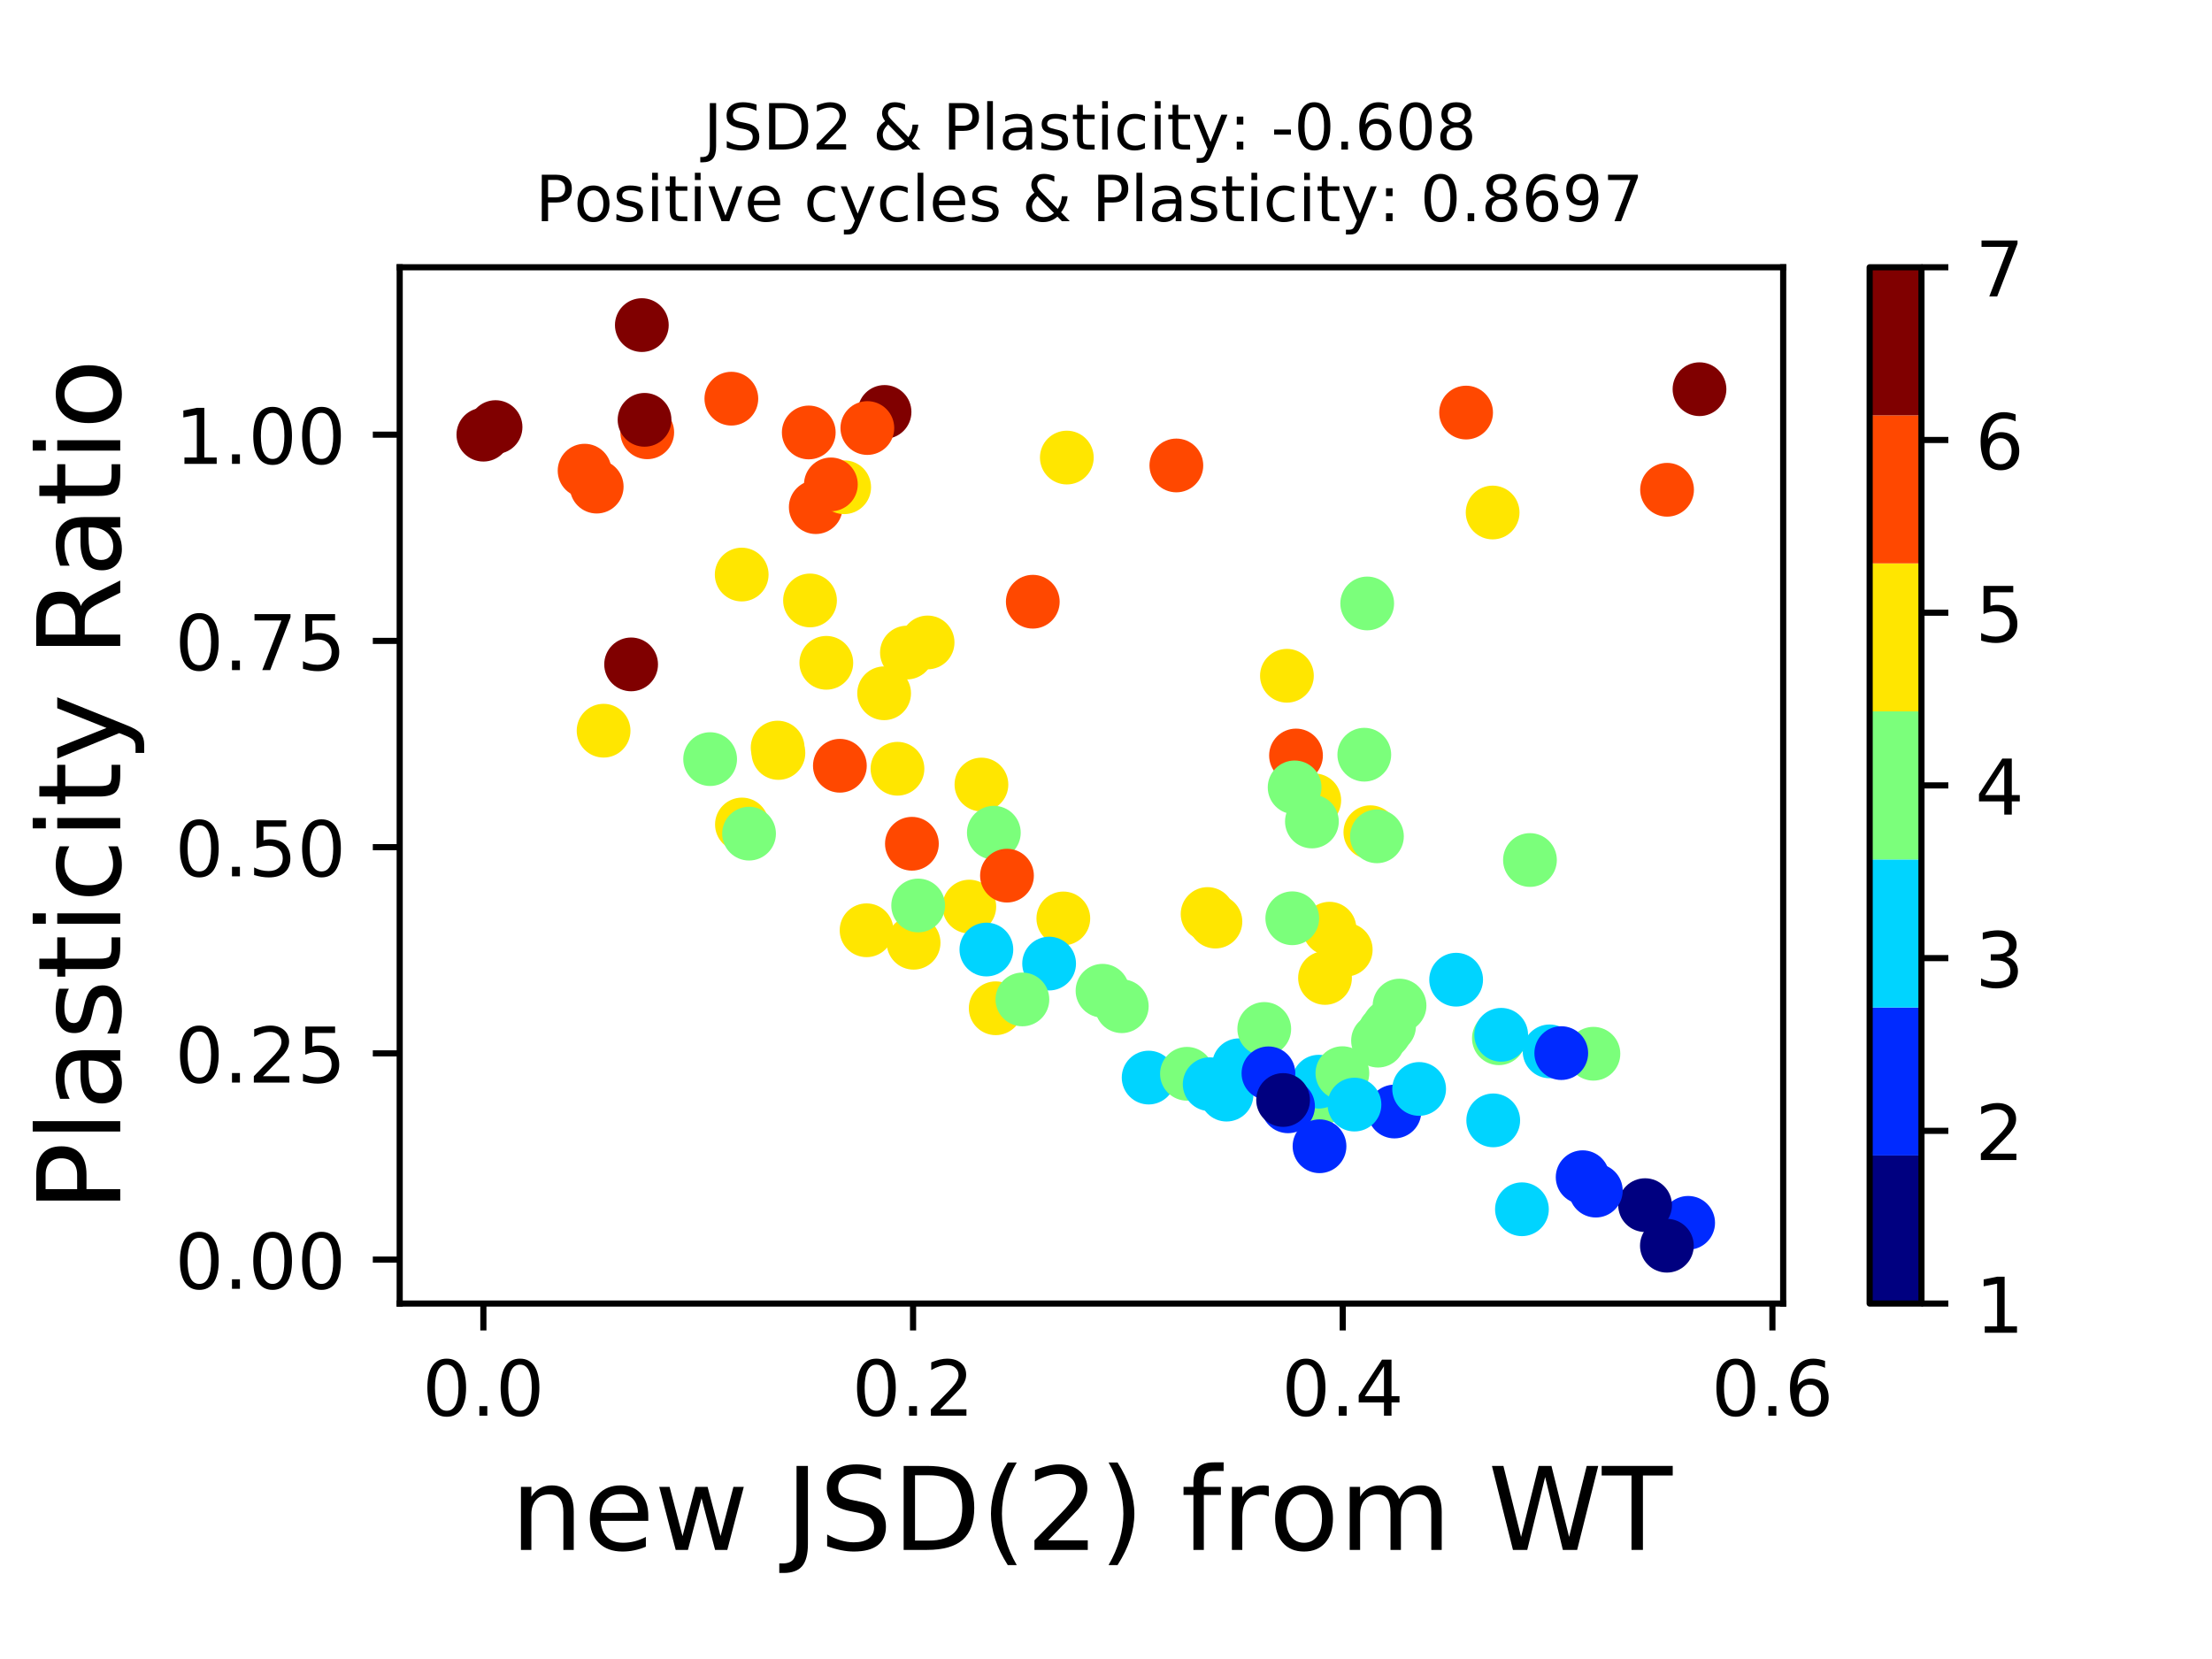 <?xml version="1.0" encoding="utf-8" standalone="no"?>
<!DOCTYPE svg PUBLIC "-//W3C//DTD SVG 1.1//EN"
  "http://www.w3.org/Graphics/SVG/1.1/DTD/svg11.dtd">
<!-- Created with matplotlib (https://matplotlib.org/) -->
<svg height="216pt" version="1.1" viewBox="0 0 288 216" width="288pt" xmlns="http://www.w3.org/2000/svg" xmlns:xlink="http://www.w3.org/1999/xlink">
 <defs>
  <style type="text/css">
*{stroke-linecap:butt;stroke-linejoin:round;}
  </style>
 </defs>
 <g id="figure_1">
  <g id="patch_1">
   <path d="M 0 216 
L 288 216 
L 288 0 
L 0 0 
z
" style="fill:#ffffff;"/>
  </g>
  <g id="axes_1">
   <g id="patch_2">
    <path d="M 52.04 169.72 
L 232.168 169.72 
L 232.168 34.8 
L 52.04 34.8 
z
" style="fill:#ffffff;"/>
   </g>
   <g id="PathCollection_1">
    <defs>
     <path d="M 0 3 
C 0.796 3 1.559 2.684 2.121 2.121 
C 2.684 1.559 3 0.796 3 0 
C 3 -0.796 2.684 -1.559 2.121 -2.121 
C 1.559 -2.684 0.796 -3 0 -3 
C -0.796 -3 -1.559 -2.684 -2.121 -2.121 
C -2.684 -1.559 -3 -0.796 -3 0 
C -3 0.796 -2.684 1.559 -2.121 2.121 
C -1.559 2.684 -0.796 3 0 3 
z
" id="C0_0_523453aba5"/>
    </defs>
    <g clip-path="url(#pa672d833bf)">
     <use style="fill:#ffe600;stroke:#ffe600;" x="157.227" xlink:href="#C0_0_523453aba5" y="119.003"/>
    </g>
    <g clip-path="url(#pa672d833bf)">
     <use style="fill:#002aff;stroke:#002aff;" x="219.795" xlink:href="#C0_0_523453aba5" y="159.212"/>
    </g>
    <g clip-path="url(#pa672d833bf)">
     <use style="fill:#7bff7b;stroke:#7bff7b;" x="172.192" xlink:href="#C0_0_523453aba5" y="142.91"/>
    </g>
    <g clip-path="url(#pa672d833bf)">
     <use style="fill:#7bff7b;stroke:#7bff7b;" x="180.273" xlink:href="#C0_0_523453aba5" y="134.379"/>
    </g>
    <g clip-path="url(#pa672d833bf)">
     <use style="fill:#00d4ff;stroke:#00d4ff;" x="194.417" xlink:href="#C0_0_523453aba5" y="145.871"/>
    </g>
    <g clip-path="url(#pa672d833bf)">
     <use style="fill:#ff4800;stroke:#ff4800;" x="134.469" xlink:href="#C0_0_523453aba5" y="78.343"/>
    </g>
    <g clip-path="url(#pa672d833bf)">
     <use style="fill:#ffe600;stroke:#ffe600;" x="101.349" xlink:href="#C0_0_523453aba5" y="98.036"/>
    </g>
    <g clip-path="url(#pa672d833bf)">
     <use style="fill:#ffe600;stroke:#ffe600;" x="101.247" xlink:href="#C0_0_523453aba5" y="97.337"/>
    </g>
    <g clip-path="url(#pa672d833bf)">
     <use style="fill:#7bff7b;stroke:#7bff7b;" x="143.547" xlink:href="#C0_0_523453aba5" y="128.994"/>
    </g>
    <g clip-path="url(#pa672d833bf)">
     <use style="fill:#ffe600;stroke:#ffe600;" x="171.117" xlink:href="#C0_0_523453aba5" y="104.203"/>
    </g>
    <g clip-path="url(#pa672d833bf)">
     <use style="fill:#ffe600;stroke:#ffe600;" x="112.827" xlink:href="#C0_0_523453aba5" y="121.121"/>
    </g>
    <g clip-path="url(#pa672d833bf)">
     <use style="fill:#00d4ff;stroke:#00d4ff;" x="149.552" xlink:href="#C0_0_523453aba5" y="140.3"/>
    </g>
    <g clip-path="url(#pa672d833bf)">
     <use style="fill:#ff4800;stroke:#ff4800;" x="109.351" xlink:href="#C0_0_523453aba5" y="99.701"/>
    </g>
    <g clip-path="url(#pa672d833bf)">
     <use style="fill:#00d4ff;stroke:#00d4ff;" x="201.753" xlink:href="#C0_0_523453aba5" y="136.887"/>
    </g>
    <g clip-path="url(#pa672d833bf)">
     <use style="fill:#7bff7b;stroke:#7bff7b;" x="182.219" xlink:href="#C0_0_523453aba5" y="130.926"/>
    </g>
    <g clip-path="url(#pa672d833bf)">
     <use style="fill:#ffe600;stroke:#ffe600;" x="127.781" xlink:href="#C0_0_523453aba5" y="102.147"/>
    </g>
    <g clip-path="url(#pa672d833bf)">
     <use style="fill:#00d4ff;stroke:#00d4ff;" x="171.697" xlink:href="#C0_0_523453aba5" y="140.834"/>
    </g>
    <g clip-path="url(#pa672d833bf)">
     <use style="fill:#ff4800;stroke:#ff4800;" x="118.729" xlink:href="#C0_0_523453aba5" y="109.856"/>
    </g>
    <g clip-path="url(#pa672d833bf)">
     <use style="fill:#002aff;stroke:#002aff;" x="181.553" xlink:href="#C0_0_523453aba5" y="144.719"/>
    </g>
    <g clip-path="url(#pa672d833bf)">
     <use style="fill:#ffe600;stroke:#ffe600;" x="126.201" xlink:href="#C0_0_523453aba5" y="118.037"/>
    </g>
    <g clip-path="url(#pa672d833bf)">
     <use style="fill:#ff4800;stroke:#ff4800;" x="106.212" xlink:href="#C0_0_523453aba5" y="66.029"/>
    </g>
    <g clip-path="url(#pa672d833bf)">
     <use style="fill:#ffe600;stroke:#ffe600;" x="167.556" xlink:href="#C0_0_523453aba5" y="87.984"/>
    </g>
    <g clip-path="url(#pa672d833bf)">
     <use style="fill:#ff4800;stroke:#ff4800;" x="95.222" xlink:href="#C0_0_523453aba5" y="51.907"/>
    </g>
    <g clip-path="url(#pa672d833bf)">
     <use style="fill:#ffe600;stroke:#ffe600;" x="172.516" xlink:href="#C0_0_523453aba5" y="127.329"/>
    </g>
    <g clip-path="url(#pa672d833bf)">
     <use style="fill:#ffe600;stroke:#ffe600;" x="78.587" xlink:href="#C0_0_523453aba5" y="95.137"/>
    </g>
    <g clip-path="url(#pa672d833bf)">
     <use style="fill:#7bff7b;stroke:#7bff7b;" x="129.397" xlink:href="#C0_0_523453aba5" y="108.417"/>
    </g>
    <g clip-path="url(#pa672d833bf)">
     <use style="fill:#7bff7b;stroke:#7bff7b;" x="207.461" xlink:href="#C0_0_523453aba5" y="137.196"/>
    </g>
    <g clip-path="url(#pa672d833bf)">
     <use style="fill:#800000;stroke:#800000;" x="82.171" xlink:href="#C0_0_523453aba5" y="86.503"/>
    </g>
    <g clip-path="url(#pa672d833bf)">
     <use style="fill:#00d4ff;stroke:#00d4ff;" x="189.588" xlink:href="#C0_0_523453aba5" y="127.555"/>
    </g>
    <g clip-path="url(#pa672d833bf)">
     <use style="fill:#ffe600;stroke:#ffe600;" x="109.911" xlink:href="#C0_0_523453aba5" y="63.439"/>
    </g>
    <g clip-path="url(#pa672d833bf)">
     <use style="fill:#ffe600;stroke:#ffe600;" x="120.772" xlink:href="#C0_0_523453aba5" y="83.646"/>
    </g>
    <g clip-path="url(#pa672d833bf)">
     <use style="fill:#ffe600;stroke:#ffe600;" x="173.1" xlink:href="#C0_0_523453aba5" y="120.915"/>
    </g>
    <g clip-path="url(#pa672d833bf)">
     <use style="fill:#7bff7b;stroke:#7bff7b;" x="177.63" xlink:href="#C0_0_523453aba5" y="98.262"/>
    </g>
    <g clip-path="url(#pa672d833bf)">
     <use style="fill:#7bff7b;stroke:#7bff7b;" x="178.008" xlink:href="#C0_0_523453aba5" y="78.569"/>
    </g>
    <g clip-path="url(#pa672d833bf)">
     <use style="fill:#800000;stroke:#800000;" x="62.935" xlink:href="#C0_0_523453aba5" y="56.594"/>
    </g>
    <g clip-path="url(#pa672d833bf)">
     <use style="fill:#00d4ff;stroke:#00d4ff;" x="161.309" xlink:href="#C0_0_523453aba5" y="138.696"/>
    </g>
    <g clip-path="url(#pa672d833bf)">
     <use style="fill:#800000;stroke:#800000;" x="221.273" xlink:href="#C0_0_523453aba5" y="50.674"/>
    </g>
    <g clip-path="url(#pa672d833bf)">
     <use style="fill:#ffe600;stroke:#ffe600;" x="138.444" xlink:href="#C0_0_523453aba5" y="119.579"/>
    </g>
    <g clip-path="url(#pa672d833bf)">
     <use style="fill:#7bff7b;stroke:#7bff7b;" x="170.809" xlink:href="#C0_0_523453aba5" y="106.957"/>
    </g>
    <g clip-path="url(#pa672d833bf)">
     <use style="fill:#000080;stroke:#000080;" x="214.189" xlink:href="#C0_0_523453aba5" y="156.909"/>
    </g>
    <g clip-path="url(#pa672d833bf)">
     <use style="fill:#ff4800;stroke:#ff4800;" x="76.113" xlink:href="#C0_0_523453aba5" y="61.281"/>
    </g>
    <g clip-path="url(#pa672d833bf)">
     <use style="fill:#ffe600;stroke:#ffe600;" x="175.214" xlink:href="#C0_0_523453aba5" y="123.649"/>
    </g>
    <g clip-path="url(#pa672d833bf)">
     <use style="fill:#7bff7b;stroke:#7bff7b;" x="174.777" xlink:href="#C0_0_523453aba5" y="139.724"/>
    </g>
    <g clip-path="url(#pa672d833bf)">
     <use style="fill:#ffe600;stroke:#ffe600;" x="158.246" xlink:href="#C0_0_523453aba5" y="119.99"/>
    </g>
    <g clip-path="url(#pa672d833bf)">
     <use style="fill:#ffe600;stroke:#ffe600;" x="118.081" xlink:href="#C0_0_523453aba5" y="84.962"/>
    </g>
    <g clip-path="url(#pa672d833bf)">
     <use style="fill:#00d4ff;stroke:#00d4ff;" x="128.426" xlink:href="#C0_0_523453aba5" y="123.628"/>
    </g>
    <g clip-path="url(#pa672d833bf)">
     <use style="fill:#ffe600;stroke:#ffe600;" x="178.419" xlink:href="#C0_0_523453aba5" y="108.355"/>
    </g>
    <g clip-path="url(#pa672d833bf)">
     <use style="fill:#ff4800;stroke:#ff4800;" x="108.18" xlink:href="#C0_0_523453aba5" y="63.069"/>
    </g>
    <g clip-path="url(#pa672d833bf)">
     <use style="fill:#ffe600;stroke:#ffe600;" x="129.641" xlink:href="#C0_0_523453aba5" y="131.275"/>
    </g>
    <g clip-path="url(#pa672d833bf)">
     <use style="fill:#00d4ff;stroke:#00d4ff;" x="184.77" xlink:href="#C0_0_523453aba5" y="141.78"/>
    </g>
    <g clip-path="url(#pa672d833bf)">
     <use style="fill:#7bff7b;stroke:#7bff7b;" x="164.605" xlink:href="#C0_0_523453aba5" y="133.968"/>
    </g>
    <g clip-path="url(#pa672d833bf)">
     <use style="fill:#00d4ff;stroke:#00d4ff;" x="159.694" xlink:href="#C0_0_523453aba5" y="142.52"/>
    </g>
    <g clip-path="url(#pa672d833bf)">
     <use style="fill:#000080;stroke:#000080;" x="217.027" xlink:href="#C0_0_523453aba5" y="162.192"/>
    </g>
    <g clip-path="url(#pa672d833bf)">
     <use style="fill:#ffe600;stroke:#ffe600;" x="115.113" xlink:href="#C0_0_523453aba5" y="90.265"/>
    </g>
    <g clip-path="url(#pa672d833bf)">
     <use style="fill:#7bff7b;stroke:#7bff7b;" x="154.541" xlink:href="#C0_0_523453aba5" y="139.806"/>
    </g>
    <g clip-path="url(#pa672d833bf)">
     <use style="fill:#7bff7b;stroke:#7bff7b;" x="168.254" xlink:href="#C0_0_523453aba5" y="119.558"/>
    </g>
    <g clip-path="url(#pa672d833bf)">
     <use style="fill:#7bff7b;stroke:#7bff7b;" x="180.856" xlink:href="#C0_0_523453aba5" y="133.598"/>
    </g>
    <g clip-path="url(#pa672d833bf)">
     <use style="fill:#7bff7b;stroke:#7bff7b;" x="179.276" xlink:href="#C0_0_523453aba5" y="108.889"/>
    </g>
    <g clip-path="url(#pa672d833bf)">
     <use style="fill:#ffe600;stroke:#ffe600;" x="96.598" xlink:href="#C0_0_523453aba5" y="107.348"/>
    </g>
    <g clip-path="url(#pa672d833bf)">
     <use style="fill:#800000;stroke:#800000;" x="115.166" xlink:href="#C0_0_523453aba5" y="53.634"/>
    </g>
    <g clip-path="url(#pa672d833bf)">
     <use style="fill:#002aff;stroke:#002aff;" x="171.799" xlink:href="#C0_0_523453aba5" y="149.242"/>
    </g>
    <g clip-path="url(#pa672d833bf)">
     <use style="fill:#002aff;stroke:#002aff;" x="167.701" xlink:href="#C0_0_523453aba5" y="144.041"/>
    </g>
    <g clip-path="url(#pa672d833bf)">
     <use style="fill:#002aff;stroke:#002aff;" x="206.059" xlink:href="#C0_0_523453aba5" y="153.271"/>
    </g>
    <g clip-path="url(#pa672d833bf)">
     <use style="fill:#ffe600;stroke:#ffe600;" x="116.849" xlink:href="#C0_0_523453aba5" y="100.091"/>
    </g>
    <g clip-path="url(#pa672d833bf)">
     <use style="fill:#ffe600;stroke:#ffe600;" x="118.949" xlink:href="#C0_0_523453aba5" y="122.745"/>
    </g>
    <g clip-path="url(#pa672d833bf)">
     <use style="fill:#ffe600;stroke:#ffe600;" x="107.586" xlink:href="#C0_0_523453aba5" y="86.298"/>
    </g>
    <g clip-path="url(#pa672d833bf)">
     <use style="fill:#00d4ff;stroke:#00d4ff;" x="198.154" xlink:href="#C0_0_523453aba5" y="157.444"/>
    </g>
    <g clip-path="url(#pa672d833bf)">
     <use style="fill:#002aff;stroke:#002aff;" x="165.151" xlink:href="#C0_0_523453aba5" y="139.745"/>
    </g>
    <g clip-path="url(#pa672d833bf)">
     <use style="fill:#7bff7b;stroke:#7bff7b;" x="119.545" xlink:href="#C0_0_523453aba5" y="117.893"/>
    </g>
    <g clip-path="url(#pa672d833bf)">
     <use style="fill:#ff4800;stroke:#ff4800;" x="84.27" xlink:href="#C0_0_523453aba5" y="56.285"/>
    </g>
    <g clip-path="url(#pa672d833bf)">
     <use style="fill:#7bff7b;stroke:#7bff7b;" x="179.418" xlink:href="#C0_0_523453aba5" y="135.49"/>
    </g>
    <g clip-path="url(#pa672d833bf)">
     <use style="fill:#ff4800;stroke:#ff4800;" x="112.928" xlink:href="#C0_0_523453aba5" y="55.73"/>
    </g>
    <g clip-path="url(#pa672d833bf)">
     <use style="fill:#ffe600;stroke:#ffe600;" x="138.9" xlink:href="#C0_0_523453aba5" y="59.575"/>
    </g>
    <g clip-path="url(#pa672d833bf)">
     <use style="fill:#ff4800;stroke:#ff4800;" x="190.884" xlink:href="#C0_0_523453aba5" y="53.716"/>
    </g>
    <g clip-path="url(#pa672d833bf)">
     <use style="fill:#800000;stroke:#800000;" x="83.92" xlink:href="#C0_0_523453aba5" y="54.662"/>
    </g>
    <g clip-path="url(#pa672d833bf)">
     <use style="fill:#00d4ff;stroke:#00d4ff;" x="157.498" xlink:href="#C0_0_523453aba5" y="141.163"/>
    </g>
    <g clip-path="url(#pa672d833bf)">
     <use style="fill:#002aff;stroke:#002aff;" x="203.275" xlink:href="#C0_0_523453aba5" y="137.113"/>
    </g>
    <g clip-path="url(#pa672d833bf)">
     <use style="fill:#800000;stroke:#800000;" x="64.52" xlink:href="#C0_0_523453aba5" y="55.607"/>
    </g>
    <g clip-path="url(#pa672d833bf)">
     <use style="fill:#00d4ff;stroke:#00d4ff;" x="136.594" xlink:href="#C0_0_523453aba5" y="125.458"/>
    </g>
    <g clip-path="url(#pa672d833bf)">
     <use style="fill:#ff4800;stroke:#ff4800;" x="131.108" xlink:href="#C0_0_523453aba5" y="114.008"/>
    </g>
    <g clip-path="url(#pa672d833bf)">
     <use style="fill:#002aff;stroke:#002aff;" x="207.774" xlink:href="#C0_0_523453aba5" y="155.018"/>
    </g>
    <g clip-path="url(#pa672d833bf)">
     <use style="fill:#ff4800;stroke:#ff4800;" x="168.739" xlink:href="#C0_0_523453aba5" y="98.365"/>
    </g>
    <g clip-path="url(#pa672d833bf)">
     <use style="fill:#7bff7b;stroke:#7bff7b;" x="133.116" xlink:href="#C0_0_523453aba5" y="130.124"/>
    </g>
    <g clip-path="url(#pa672d833bf)">
     <use style="fill:#ff4800;stroke:#ff4800;" x="105.3" xlink:href="#C0_0_523453aba5" y="56.306"/>
    </g>
    <g clip-path="url(#pa672d833bf)">
     <use style="fill:#ff4800;stroke:#ff4800;" x="153.161" xlink:href="#C0_0_523453aba5" y="60.602"/>
    </g>
    <g clip-path="url(#pa672d833bf)">
     <use style="fill:#00d4ff;stroke:#00d4ff;" x="176.35" xlink:href="#C0_0_523453aba5" y="143.815"/>
    </g>
    <g clip-path="url(#pa672d833bf)">
     <use style="fill:#800000;stroke:#800000;" x="83.566" xlink:href="#C0_0_523453aba5" y="42.328"/>
    </g>
    <g clip-path="url(#pa672d833bf)">
     <use style="fill:#7bff7b;stroke:#7bff7b;" x="195.154" xlink:href="#C0_0_523453aba5" y="135.181"/>
    </g>
    <g clip-path="url(#pa672d833bf)">
     <use style="fill:#ff4800;stroke:#ff4800;" x="77.69" xlink:href="#C0_0_523453aba5" y="63.357"/>
    </g>
    <g clip-path="url(#pa672d833bf)">
     <use style="fill:#7bff7b;stroke:#7bff7b;" x="97.526" xlink:href="#C0_0_523453aba5" y="108.54"/>
    </g>
    <g clip-path="url(#pa672d833bf)">
     <use style="fill:#7bff7b;stroke:#7bff7b;" x="146.055" xlink:href="#C0_0_523453aba5" y="131.008"/>
    </g>
    <g clip-path="url(#pa672d833bf)">
     <use style="fill:#00d4ff;stroke:#00d4ff;" x="195.452" xlink:href="#C0_0_523453aba5" y="134.729"/>
    </g>
    <g clip-path="url(#pa672d833bf)">
     <use style="fill:#7bff7b;stroke:#7bff7b;" x="92.459" xlink:href="#C0_0_523453aba5" y="98.837"/>
    </g>
    <g clip-path="url(#pa672d833bf)">
     <use style="fill:#ffe600;stroke:#ffe600;" x="105.463" xlink:href="#C0_0_523453aba5" y="78.178"/>
    </g>
    <g clip-path="url(#pa672d833bf)">
     <use style="fill:#ffe600;stroke:#ffe600;" x="194.34" xlink:href="#C0_0_523453aba5" y="66.728"/>
    </g>
    <g clip-path="url(#pa672d833bf)">
     <use style="fill:#7bff7b;stroke:#7bff7b;" x="168.559" xlink:href="#C0_0_523453aba5" y="102.517"/>
    </g>
    <g clip-path="url(#pa672d833bf)">
     <use style="fill:#7bff7b;stroke:#7bff7b;" x="199.2" xlink:href="#C0_0_523453aba5" y="111.973"/>
    </g>
    <g clip-path="url(#pa672d833bf)">
     <use style="fill:#ffe600;stroke:#ffe600;" x="96.568" xlink:href="#C0_0_523453aba5" y="74.807"/>
    </g>
    <g clip-path="url(#pa672d833bf)">
     <use style="fill:#ff4800;stroke:#ff4800;" x="217.049" xlink:href="#C0_0_523453aba5" y="63.768"/>
    </g>
    <g clip-path="url(#pa672d833bf)">
     <use style="fill:#000080;stroke:#000080;" x="167.058" xlink:href="#C0_0_523453aba5" y="143.219"/>
    </g>
   </g>
   <g id="matplotlib.axis_1">
    <g id="xtick_1">
     <g id="line2d_1">
      <defs>
       <path d="M 0 0 
L 0 3.5 
" id="m0397ed1637" style="stroke:#000000;stroke-width:0.8;"/>
      </defs>
      <g>
       <use style="stroke:#000000;stroke-width:0.8;" x="62.935" xlink:href="#m0397ed1637" y="169.72"/>
      </g>
     </g>
     <g id="text_1">
      <!-- 0.0 -->
      <defs>
       <path d="M 31.781 66.406 
Q 24.172 66.406 20.328 58.906 
Q 16.5 51.422 16.5 36.375 
Q 16.5 21.391 20.328 13.891 
Q 24.172 6.391 31.781 6.391 
Q 39.453 6.391 43.281 13.891 
Q 47.125 21.391 47.125 36.375 
Q 47.125 51.422 43.281 58.906 
Q 39.453 66.406 31.781 66.406 
z
M 31.781 74.219 
Q 44.047 74.219 50.516 64.516 
Q 56.984 54.828 56.984 36.375 
Q 56.984 17.969 50.516 8.266 
Q 44.047 -1.422 31.781 -1.422 
Q 19.531 -1.422 13.062 8.266 
Q 6.594 17.969 6.594 36.375 
Q 6.594 54.828 13.062 64.516 
Q 19.531 74.219 31.781 74.219 
z
" id="DejaVuSans-48"/>
       <path d="M 10.688 12.406 
L 21 12.406 
L 21 0 
L 10.688 0 
z
" id="DejaVuSans-46"/>
      </defs>
      <g transform="translate(54.983 184.318)scale(0.1 -0.1)">
       <use xlink:href="#DejaVuSans-48"/>
       <use x="63.623" xlink:href="#DejaVuSans-46"/>
       <use x="95.41" xlink:href="#DejaVuSans-48"/>
      </g>
     </g>
    </g>
    <g id="xtick_2">
     <g id="line2d_2">
      <g>
       <use style="stroke:#000000;stroke-width:0.8;" x="118.879" xlink:href="#m0397ed1637" y="169.72"/>
      </g>
     </g>
     <g id="text_2">
      <!-- 0.2 -->
      <defs>
       <path d="M 19.188 8.297 
L 53.609 8.297 
L 53.609 0 
L 7.328 0 
L 7.328 8.297 
Q 12.938 14.109 22.625 23.891 
Q 32.328 33.688 34.812 36.531 
Q 39.547 41.844 41.422 45.531 
Q 43.312 49.219 43.312 52.781 
Q 43.312 58.594 39.234 62.25 
Q 35.156 65.922 28.609 65.922 
Q 23.969 65.922 18.812 64.312 
Q 13.672 62.703 7.812 59.422 
L 7.812 69.391 
Q 13.766 71.781 18.938 73 
Q 24.125 74.219 28.422 74.219 
Q 39.75 74.219 46.484 68.547 
Q 53.219 62.891 53.219 53.422 
Q 53.219 48.922 51.531 44.891 
Q 49.859 40.875 45.406 35.406 
Q 44.188 33.984 37.641 27.219 
Q 31.109 20.453 19.188 8.297 
z
" id="DejaVuSans-50"/>
      </defs>
      <g transform="translate(110.927 184.318)scale(0.1 -0.1)">
       <use xlink:href="#DejaVuSans-48"/>
       <use x="63.623" xlink:href="#DejaVuSans-46"/>
       <use x="95.41" xlink:href="#DejaVuSans-50"/>
      </g>
     </g>
    </g>
    <g id="xtick_3">
     <g id="line2d_3">
      <g>
       <use style="stroke:#000000;stroke-width:0.8;" x="174.822" xlink:href="#m0397ed1637" y="169.72"/>
      </g>
     </g>
     <g id="text_3">
      <!-- 0.4 -->
      <defs>
       <path d="M 37.797 64.312 
L 12.891 25.391 
L 37.797 25.391 
z
M 35.203 72.906 
L 47.609 72.906 
L 47.609 25.391 
L 58.016 25.391 
L 58.016 17.188 
L 47.609 17.188 
L 47.609 0 
L 37.797 0 
L 37.797 17.188 
L 4.891 17.188 
L 4.891 26.703 
z
" id="DejaVuSans-52"/>
      </defs>
      <g transform="translate(166.871 184.318)scale(0.1 -0.1)">
       <use xlink:href="#DejaVuSans-48"/>
       <use x="63.623" xlink:href="#DejaVuSans-46"/>
       <use x="95.41" xlink:href="#DejaVuSans-52"/>
      </g>
     </g>
    </g>
    <g id="xtick_4">
     <g id="line2d_4">
      <g>
       <use style="stroke:#000000;stroke-width:0.8;" x="230.766" xlink:href="#m0397ed1637" y="169.72"/>
      </g>
     </g>
     <g id="text_4">
      <!-- 0.6 -->
      <defs>
       <path d="M 33.016 40.375 
Q 26.375 40.375 22.484 35.828 
Q 18.609 31.297 18.609 23.391 
Q 18.609 15.531 22.484 10.953 
Q 26.375 6.391 33.016 6.391 
Q 39.656 6.391 43.531 10.953 
Q 47.406 15.531 47.406 23.391 
Q 47.406 31.297 43.531 35.828 
Q 39.656 40.375 33.016 40.375 
z
M 52.594 71.297 
L 52.594 62.312 
Q 48.875 64.062 45.094 64.984 
Q 41.312 65.922 37.594 65.922 
Q 27.828 65.922 22.672 59.328 
Q 17.531 52.734 16.797 39.406 
Q 19.672 43.656 24.016 45.922 
Q 28.375 48.188 33.594 48.188 
Q 44.578 48.188 50.953 41.516 
Q 57.328 34.859 57.328 23.391 
Q 57.328 12.156 50.688 5.359 
Q 44.047 -1.422 33.016 -1.422 
Q 20.359 -1.422 13.672 8.266 
Q 6.984 17.969 6.984 36.375 
Q 6.984 53.656 15.188 63.938 
Q 23.391 74.219 37.203 74.219 
Q 40.922 74.219 44.703 73.484 
Q 48.484 72.75 52.594 71.297 
z
" id="DejaVuSans-54"/>
      </defs>
      <g transform="translate(222.815 184.318)scale(0.1 -0.1)">
       <use xlink:href="#DejaVuSans-48"/>
       <use x="63.623" xlink:href="#DejaVuSans-46"/>
       <use x="95.41" xlink:href="#DejaVuSans-54"/>
      </g>
     </g>
    </g>
    <g id="text_5">
     <!-- new JSD(2) from WT -->
     <defs>
      <path d="M 54.891 33.016 
L 54.891 0 
L 45.906 0 
L 45.906 32.719 
Q 45.906 40.484 42.875 44.328 
Q 39.844 48.188 33.797 48.188 
Q 26.516 48.188 22.312 43.547 
Q 18.109 38.922 18.109 30.906 
L 18.109 0 
L 9.078 0 
L 9.078 54.688 
L 18.109 54.688 
L 18.109 46.188 
Q 21.344 51.125 25.703 53.562 
Q 30.078 56 35.797 56 
Q 45.219 56 50.047 50.172 
Q 54.891 44.344 54.891 33.016 
z
" id="DejaVuSans-110"/>
      <path d="M 56.203 29.594 
L 56.203 25.203 
L 14.891 25.203 
Q 15.484 15.922 20.484 11.062 
Q 25.484 6.203 34.422 6.203 
Q 39.594 6.203 44.453 7.469 
Q 49.312 8.734 54.109 11.281 
L 54.109 2.781 
Q 49.266 0.734 44.188 -0.344 
Q 39.109 -1.422 33.891 -1.422 
Q 20.797 -1.422 13.156 6.188 
Q 5.516 13.812 5.516 26.812 
Q 5.516 40.234 12.766 48.109 
Q 20.016 56 32.328 56 
Q 43.359 56 49.781 48.891 
Q 56.203 41.797 56.203 29.594 
z
M 47.219 32.234 
Q 47.125 39.594 43.094 43.984 
Q 39.062 48.391 32.422 48.391 
Q 24.906 48.391 20.391 44.141 
Q 15.875 39.891 15.188 32.172 
z
" id="DejaVuSans-101"/>
      <path d="M 4.203 54.688 
L 13.188 54.688 
L 24.422 12.016 
L 35.594 54.688 
L 46.188 54.688 
L 57.422 12.016 
L 68.609 54.688 
L 77.594 54.688 
L 63.281 0 
L 52.688 0 
L 40.922 44.828 
L 29.109 0 
L 18.5 0 
z
" id="DejaVuSans-119"/>
      <path id="DejaVuSans-32"/>
      <path d="M 9.812 72.906 
L 19.672 72.906 
L 19.672 5.078 
Q 19.672 -8.109 14.672 -14.062 
Q 9.672 -20.016 -1.422 -20.016 
L -5.172 -20.016 
L -5.172 -11.719 
L -2.094 -11.719 
Q 4.438 -11.719 7.125 -8.047 
Q 9.812 -4.391 9.812 5.078 
z
" id="DejaVuSans-74"/>
      <path d="M 53.516 70.516 
L 53.516 60.891 
Q 47.906 63.578 42.922 64.891 
Q 37.938 66.219 33.297 66.219 
Q 25.25 66.219 20.875 63.094 
Q 16.5 59.969 16.5 54.203 
Q 16.5 49.359 19.406 46.891 
Q 22.312 44.438 30.422 42.922 
L 36.375 41.703 
Q 47.406 39.594 52.656 34.297 
Q 57.906 29 57.906 20.125 
Q 57.906 9.516 50.797 4.047 
Q 43.703 -1.422 29.984 -1.422 
Q 24.812 -1.422 18.969 -0.25 
Q 13.141 0.922 6.891 3.219 
L 6.891 13.375 
Q 12.891 10.016 18.656 8.297 
Q 24.422 6.594 29.984 6.594 
Q 38.422 6.594 43.016 9.906 
Q 47.609 13.234 47.609 19.391 
Q 47.609 24.75 44.312 27.781 
Q 41.016 30.812 33.5 32.328 
L 27.484 33.5 
Q 16.453 35.688 11.516 40.375 
Q 6.594 45.062 6.594 53.422 
Q 6.594 63.094 13.406 68.656 
Q 20.219 74.219 32.172 74.219 
Q 37.312 74.219 42.625 73.281 
Q 47.953 72.359 53.516 70.516 
z
" id="DejaVuSans-83"/>
      <path d="M 19.672 64.797 
L 19.672 8.109 
L 31.594 8.109 
Q 46.688 8.109 53.688 14.938 
Q 60.688 21.781 60.688 36.531 
Q 60.688 51.172 53.688 57.984 
Q 46.688 64.797 31.594 64.797 
z
M 9.812 72.906 
L 30.078 72.906 
Q 51.266 72.906 61.172 64.094 
Q 71.094 55.281 71.094 36.531 
Q 71.094 17.672 61.125 8.828 
Q 51.172 0 30.078 0 
L 9.812 0 
z
" id="DejaVuSans-68"/>
      <path d="M 31 75.875 
Q 24.469 64.656 21.281 53.656 
Q 18.109 42.672 18.109 31.391 
Q 18.109 20.125 21.312 9.062 
Q 24.516 -2 31 -13.188 
L 23.188 -13.188 
Q 15.875 -1.703 12.234 9.375 
Q 8.594 20.453 8.594 31.391 
Q 8.594 42.281 12.203 53.312 
Q 15.828 64.359 23.188 75.875 
z
" id="DejaVuSans-40"/>
      <path d="M 8.016 75.875 
L 15.828 75.875 
Q 23.141 64.359 26.781 53.312 
Q 30.422 42.281 30.422 31.391 
Q 30.422 20.453 26.781 9.375 
Q 23.141 -1.703 15.828 -13.188 
L 8.016 -13.188 
Q 14.5 -2 17.703 9.062 
Q 20.906 20.125 20.906 31.391 
Q 20.906 42.672 17.703 53.656 
Q 14.5 64.656 8.016 75.875 
z
" id="DejaVuSans-41"/>
      <path d="M 37.109 75.984 
L 37.109 68.5 
L 28.516 68.5 
Q 23.688 68.5 21.797 66.547 
Q 19.922 64.594 19.922 59.516 
L 19.922 54.688 
L 34.719 54.688 
L 34.719 47.703 
L 19.922 47.703 
L 19.922 0 
L 10.891 0 
L 10.891 47.703 
L 2.297 47.703 
L 2.297 54.688 
L 10.891 54.688 
L 10.891 58.5 
Q 10.891 67.625 15.141 71.797 
Q 19.391 75.984 28.609 75.984 
z
" id="DejaVuSans-102"/>
      <path d="M 41.109 46.297 
Q 39.594 47.172 37.812 47.578 
Q 36.031 48 33.891 48 
Q 26.266 48 22.188 43.047 
Q 18.109 38.094 18.109 28.812 
L 18.109 0 
L 9.078 0 
L 9.078 54.688 
L 18.109 54.688 
L 18.109 46.188 
Q 20.953 51.172 25.484 53.578 
Q 30.031 56 36.531 56 
Q 37.453 56 38.578 55.875 
Q 39.703 55.766 41.062 55.516 
z
" id="DejaVuSans-114"/>
      <path d="M 30.609 48.391 
Q 23.391 48.391 19.188 42.75 
Q 14.984 37.109 14.984 27.297 
Q 14.984 17.484 19.156 11.844 
Q 23.344 6.203 30.609 6.203 
Q 37.797 6.203 41.984 11.859 
Q 46.188 17.531 46.188 27.297 
Q 46.188 37.016 41.984 42.703 
Q 37.797 48.391 30.609 48.391 
z
M 30.609 56 
Q 42.328 56 49.016 48.375 
Q 55.719 40.766 55.719 27.297 
Q 55.719 13.875 49.016 6.219 
Q 42.328 -1.422 30.609 -1.422 
Q 18.844 -1.422 12.172 6.219 
Q 5.516 13.875 5.516 27.297 
Q 5.516 40.766 12.172 48.375 
Q 18.844 56 30.609 56 
z
" id="DejaVuSans-111"/>
      <path d="M 52 44.188 
Q 55.375 50.25 60.062 53.125 
Q 64.75 56 71.094 56 
Q 79.641 56 84.281 50.016 
Q 88.922 44.047 88.922 33.016 
L 88.922 0 
L 79.891 0 
L 79.891 32.719 
Q 79.891 40.578 77.094 44.375 
Q 74.312 48.188 68.609 48.188 
Q 61.625 48.188 57.562 43.547 
Q 53.516 38.922 53.516 30.906 
L 53.516 0 
L 44.484 0 
L 44.484 32.719 
Q 44.484 40.625 41.703 44.406 
Q 38.922 48.188 33.109 48.188 
Q 26.219 48.188 22.156 43.531 
Q 18.109 38.875 18.109 30.906 
L 18.109 0 
L 9.078 0 
L 9.078 54.688 
L 18.109 54.688 
L 18.109 46.188 
Q 21.188 51.219 25.484 53.609 
Q 29.781 56 35.688 56 
Q 41.656 56 45.828 52.969 
Q 50 49.953 52 44.188 
z
" id="DejaVuSans-109"/>
      <path d="M 3.328 72.906 
L 13.281 72.906 
L 28.609 11.281 
L 43.891 72.906 
L 54.984 72.906 
L 70.312 11.281 
L 85.594 72.906 
L 95.609 72.906 
L 77.297 0 
L 64.891 0 
L 49.516 63.281 
L 33.984 0 
L 21.578 0 
z
" id="DejaVuSans-87"/>
      <path d="M -0.297 72.906 
L 61.375 72.906 
L 61.375 64.594 
L 35.5 64.594 
L 35.5 0 
L 25.594 0 
L 25.594 64.594 
L -0.297 64.594 
z
" id="DejaVuSans-84"/>
     </defs>
     <g transform="translate(66.466 201.796)scale(0.15 -0.15)">
      <use xlink:href="#DejaVuSans-110"/>
      <use x="63.379" xlink:href="#DejaVuSans-101"/>
      <use x="124.902" xlink:href="#DejaVuSans-119"/>
      <use x="206.689" xlink:href="#DejaVuSans-32"/>
      <use x="238.477" xlink:href="#DejaVuSans-74"/>
      <use x="267.969" xlink:href="#DejaVuSans-83"/>
      <use x="331.445" xlink:href="#DejaVuSans-68"/>
      <use x="408.447" xlink:href="#DejaVuSans-40"/>
      <use x="447.461" xlink:href="#DejaVuSans-50"/>
      <use x="511.084" xlink:href="#DejaVuSans-41"/>
      <use x="550.098" xlink:href="#DejaVuSans-32"/>
      <use x="581.885" xlink:href="#DejaVuSans-102"/>
      <use x="617.09" xlink:href="#DejaVuSans-114"/>
      <use x="658.172" xlink:href="#DejaVuSans-111"/>
      <use x="719.354" xlink:href="#DejaVuSans-109"/>
      <use x="816.766" xlink:href="#DejaVuSans-32"/>
      <use x="848.553" xlink:href="#DejaVuSans-87"/>
      <use x="947.43" xlink:href="#DejaVuSans-84"/>
     </g>
    </g>
   </g>
   <g id="matplotlib.axis_2">
    <g id="ytick_1">
     <g id="line2d_5">
      <defs>
       <path d="M 0 0 
L -3.5 0 
" id="m7c2ad60d2d" style="stroke:#000000;stroke-width:0.8;"/>
      </defs>
      <g>
       <use style="stroke:#000000;stroke-width:0.8;" x="52.04" xlink:href="#m7c2ad60d2d" y="164.001"/>
      </g>
     </g>
     <g id="text_6">
      <!-- 0.00 -->
      <g transform="translate(22.774 167.801)scale(0.1 -0.1)">
       <use xlink:href="#DejaVuSans-48"/>
       <use x="63.623" xlink:href="#DejaVuSans-46"/>
       <use x="95.41" xlink:href="#DejaVuSans-48"/>
       <use x="159.033" xlink:href="#DejaVuSans-48"/>
      </g>
     </g>
    </g>
    <g id="ytick_2">
     <g id="line2d_6">
      <g>
       <use style="stroke:#000000;stroke-width:0.8;" x="52.04" xlink:href="#m7c2ad60d2d" y="137.149"/>
      </g>
     </g>
     <g id="text_7">
      <!-- 0.25 -->
      <defs>
       <path d="M 10.797 72.906 
L 49.516 72.906 
L 49.516 64.594 
L 19.828 64.594 
L 19.828 46.734 
Q 21.969 47.469 24.109 47.828 
Q 26.266 48.188 28.422 48.188 
Q 40.625 48.188 47.75 41.5 
Q 54.891 34.812 54.891 23.391 
Q 54.891 11.625 47.562 5.094 
Q 40.234 -1.422 26.906 -1.422 
Q 22.312 -1.422 17.547 -0.641 
Q 12.797 0.141 7.719 1.703 
L 7.719 11.625 
Q 12.109 9.234 16.797 8.062 
Q 21.484 6.891 26.703 6.891 
Q 35.156 6.891 40.078 11.328 
Q 45.016 15.766 45.016 23.391 
Q 45.016 31 40.078 35.438 
Q 35.156 39.891 26.703 39.891 
Q 22.75 39.891 18.812 39.016 
Q 14.891 38.141 10.797 36.281 
z
" id="DejaVuSans-53"/>
      </defs>
      <g transform="translate(22.774 140.949)scale(0.1 -0.1)">
       <use xlink:href="#DejaVuSans-48"/>
       <use x="63.623" xlink:href="#DejaVuSans-46"/>
       <use x="95.41" xlink:href="#DejaVuSans-50"/>
       <use x="159.033" xlink:href="#DejaVuSans-53"/>
      </g>
     </g>
    </g>
    <g id="ytick_3">
     <g id="line2d_7">
      <g>
       <use style="stroke:#000000;stroke-width:0.8;" x="52.04" xlink:href="#m7c2ad60d2d" y="110.298"/>
      </g>
     </g>
     <g id="text_8">
      <!-- 0.50 -->
      <g transform="translate(22.774 114.097)scale(0.1 -0.1)">
       <use xlink:href="#DejaVuSans-48"/>
       <use x="63.623" xlink:href="#DejaVuSans-46"/>
       <use x="95.41" xlink:href="#DejaVuSans-53"/>
       <use x="159.033" xlink:href="#DejaVuSans-48"/>
      </g>
     </g>
    </g>
    <g id="ytick_4">
     <g id="line2d_8">
      <g>
       <use style="stroke:#000000;stroke-width:0.8;" x="52.04" xlink:href="#m7c2ad60d2d" y="83.446"/>
      </g>
     </g>
     <g id="text_9">
      <!-- 0.75 -->
      <defs>
       <path d="M 8.203 72.906 
L 55.078 72.906 
L 55.078 68.703 
L 28.609 0 
L 18.312 0 
L 43.219 64.594 
L 8.203 64.594 
z
" id="DejaVuSans-55"/>
      </defs>
      <g transform="translate(22.774 87.245)scale(0.1 -0.1)">
       <use xlink:href="#DejaVuSans-48"/>
       <use x="63.623" xlink:href="#DejaVuSans-46"/>
       <use x="95.41" xlink:href="#DejaVuSans-55"/>
       <use x="159.033" xlink:href="#DejaVuSans-53"/>
      </g>
     </g>
    </g>
    <g id="ytick_5">
     <g id="line2d_9">
      <g>
       <use style="stroke:#000000;stroke-width:0.8;" x="52.04" xlink:href="#m7c2ad60d2d" y="56.594"/>
      </g>
     </g>
     <g id="text_10">
      <!-- 1.00 -->
      <defs>
       <path d="M 12.406 8.297 
L 28.516 8.297 
L 28.516 63.922 
L 10.984 60.406 
L 10.984 69.391 
L 28.422 72.906 
L 38.281 72.906 
L 38.281 8.297 
L 54.391 8.297 
L 54.391 0 
L 12.406 0 
z
" id="DejaVuSans-49"/>
      </defs>
      <g transform="translate(22.774 60.393)scale(0.1 -0.1)">
       <use xlink:href="#DejaVuSans-49"/>
       <use x="63.623" xlink:href="#DejaVuSans-46"/>
       <use x="95.41" xlink:href="#DejaVuSans-48"/>
       <use x="159.033" xlink:href="#DejaVuSans-48"/>
      </g>
     </g>
    </g>
    <g id="text_11">
     <!-- Plasticity Ratio -->
     <defs>
      <path d="M 19.672 64.797 
L 19.672 37.406 
L 32.078 37.406 
Q 38.969 37.406 42.719 40.969 
Q 46.484 44.531 46.484 51.125 
Q 46.484 57.672 42.719 61.234 
Q 38.969 64.797 32.078 64.797 
z
M 9.812 72.906 
L 32.078 72.906 
Q 44.344 72.906 50.609 67.359 
Q 56.891 61.812 56.891 51.125 
Q 56.891 40.328 50.609 34.812 
Q 44.344 29.297 32.078 29.297 
L 19.672 29.297 
L 19.672 0 
L 9.812 0 
z
" id="DejaVuSans-80"/>
      <path d="M 9.422 75.984 
L 18.406 75.984 
L 18.406 0 
L 9.422 0 
z
" id="DejaVuSans-108"/>
      <path d="M 34.281 27.484 
Q 23.391 27.484 19.188 25 
Q 14.984 22.516 14.984 16.5 
Q 14.984 11.719 18.141 8.906 
Q 21.297 6.109 26.703 6.109 
Q 34.188 6.109 38.703 11.406 
Q 43.219 16.703 43.219 25.484 
L 43.219 27.484 
z
M 52.203 31.203 
L 52.203 0 
L 43.219 0 
L 43.219 8.297 
Q 40.141 3.328 35.547 0.953 
Q 30.953 -1.422 24.312 -1.422 
Q 15.922 -1.422 10.953 3.297 
Q 6 8.016 6 15.922 
Q 6 25.141 12.172 29.828 
Q 18.359 34.516 30.609 34.516 
L 43.219 34.516 
L 43.219 35.406 
Q 43.219 41.609 39.141 45 
Q 35.062 48.391 27.688 48.391 
Q 23 48.391 18.547 47.266 
Q 14.109 46.141 10.016 43.891 
L 10.016 52.203 
Q 14.938 54.109 19.578 55.047 
Q 24.219 56 28.609 56 
Q 40.484 56 46.344 49.844 
Q 52.203 43.703 52.203 31.203 
z
" id="DejaVuSans-97"/>
      <path d="M 44.281 53.078 
L 44.281 44.578 
Q 40.484 46.531 36.375 47.5 
Q 32.281 48.484 27.875 48.484 
Q 21.188 48.484 17.844 46.438 
Q 14.5 44.391 14.5 40.281 
Q 14.5 37.156 16.891 35.375 
Q 19.281 33.594 26.516 31.984 
L 29.594 31.297 
Q 39.156 29.25 43.188 25.516 
Q 47.219 21.781 47.219 15.094 
Q 47.219 7.469 41.188 3.016 
Q 35.156 -1.422 24.609 -1.422 
Q 20.219 -1.422 15.453 -0.562 
Q 10.688 0.297 5.422 2 
L 5.422 11.281 
Q 10.406 8.688 15.234 7.391 
Q 20.062 6.109 24.812 6.109 
Q 31.156 6.109 34.562 8.281 
Q 37.984 10.453 37.984 14.406 
Q 37.984 18.062 35.516 20.016 
Q 33.062 21.969 24.703 23.781 
L 21.578 24.516 
Q 13.234 26.266 9.516 29.906 
Q 5.812 33.547 5.812 39.891 
Q 5.812 47.609 11.281 51.797 
Q 16.75 56 26.812 56 
Q 31.781 56 36.172 55.266 
Q 40.578 54.547 44.281 53.078 
z
" id="DejaVuSans-115"/>
      <path d="M 18.312 70.219 
L 18.312 54.688 
L 36.812 54.688 
L 36.812 47.703 
L 18.312 47.703 
L 18.312 18.016 
Q 18.312 11.328 20.141 9.422 
Q 21.969 7.516 27.594 7.516 
L 36.812 7.516 
L 36.812 0 
L 27.594 0 
Q 17.188 0 13.234 3.875 
Q 9.281 7.766 9.281 18.016 
L 9.281 47.703 
L 2.688 47.703 
L 2.688 54.688 
L 9.281 54.688 
L 9.281 70.219 
z
" id="DejaVuSans-116"/>
      <path d="M 9.422 54.688 
L 18.406 54.688 
L 18.406 0 
L 9.422 0 
z
M 9.422 75.984 
L 18.406 75.984 
L 18.406 64.594 
L 9.422 64.594 
z
" id="DejaVuSans-105"/>
      <path d="M 48.781 52.594 
L 48.781 44.188 
Q 44.969 46.297 41.141 47.344 
Q 37.312 48.391 33.406 48.391 
Q 24.656 48.391 19.812 42.844 
Q 14.984 37.312 14.984 27.297 
Q 14.984 17.281 19.812 11.734 
Q 24.656 6.203 33.406 6.203 
Q 37.312 6.203 41.141 7.25 
Q 44.969 8.297 48.781 10.406 
L 48.781 2.094 
Q 45.016 0.344 40.984 -0.531 
Q 36.969 -1.422 32.422 -1.422 
Q 20.062 -1.422 12.781 6.344 
Q 5.516 14.109 5.516 27.297 
Q 5.516 40.672 12.859 48.328 
Q 20.219 56 33.016 56 
Q 37.156 56 41.109 55.141 
Q 45.062 54.297 48.781 52.594 
z
" id="DejaVuSans-99"/>
      <path d="M 32.172 -5.078 
Q 28.375 -14.844 24.75 -17.812 
Q 21.141 -20.797 15.094 -20.797 
L 7.906 -20.797 
L 7.906 -13.281 
L 13.188 -13.281 
Q 16.891 -13.281 18.938 -11.516 
Q 21 -9.766 23.484 -3.219 
L 25.094 0.875 
L 2.984 54.688 
L 12.5 54.688 
L 29.594 11.922 
L 46.688 54.688 
L 56.203 54.688 
z
" id="DejaVuSans-121"/>
      <path d="M 44.391 34.188 
Q 47.562 33.109 50.562 29.594 
Q 53.562 26.078 56.594 19.922 
L 66.609 0 
L 56 0 
L 46.688 18.703 
Q 43.062 26.031 39.672 28.422 
Q 36.281 30.812 30.422 30.812 
L 19.672 30.812 
L 19.672 0 
L 9.812 0 
L 9.812 72.906 
L 32.078 72.906 
Q 44.578 72.906 50.734 67.672 
Q 56.891 62.453 56.891 51.906 
Q 56.891 45.016 53.688 40.469 
Q 50.484 35.938 44.391 34.188 
z
M 19.672 64.797 
L 19.672 38.922 
L 32.078 38.922 
Q 39.203 38.922 42.844 42.219 
Q 46.484 45.516 46.484 51.906 
Q 46.484 58.297 42.844 61.547 
Q 39.203 64.797 32.078 64.797 
z
" id="DejaVuSans-82"/>
     </defs>
     <g transform="translate(15.655 157.781)rotate(-90)scale(0.15 -0.15)">
      <use xlink:href="#DejaVuSans-80"/>
      <use x="60.303" xlink:href="#DejaVuSans-108"/>
      <use x="88.086" xlink:href="#DejaVuSans-97"/>
      <use x="149.365" xlink:href="#DejaVuSans-115"/>
      <use x="201.465" xlink:href="#DejaVuSans-116"/>
      <use x="240.674" xlink:href="#DejaVuSans-105"/>
      <use x="268.457" xlink:href="#DejaVuSans-99"/>
      <use x="323.438" xlink:href="#DejaVuSans-105"/>
      <use x="351.221" xlink:href="#DejaVuSans-116"/>
      <use x="390.43" xlink:href="#DejaVuSans-121"/>
      <use x="449.609" xlink:href="#DejaVuSans-32"/>
      <use x="481.396" xlink:href="#DejaVuSans-82"/>
      <use x="550.848" xlink:href="#DejaVuSans-97"/>
      <use x="612.127" xlink:href="#DejaVuSans-116"/>
      <use x="651.336" xlink:href="#DejaVuSans-105"/>
      <use x="679.119" xlink:href="#DejaVuSans-111"/>
     </g>
    </g>
   </g>
   <g id="patch_3">
    <path d="M 52.04 169.72 
L 52.04 34.8 
" style="fill:none;stroke:#000000;stroke-linecap:square;stroke-linejoin:miter;stroke-width:0.8;"/>
   </g>
   <g id="patch_4">
    <path d="M 232.168 169.72 
L 232.168 34.8 
" style="fill:none;stroke:#000000;stroke-linecap:square;stroke-linejoin:miter;stroke-width:0.8;"/>
   </g>
   <g id="patch_5">
    <path d="M 52.04 169.72 
L 232.168 169.72 
" style="fill:none;stroke:#000000;stroke-linecap:square;stroke-linejoin:miter;stroke-width:0.8;"/>
   </g>
   <g id="patch_6">
    <path d="M 52.04 34.8 
L 232.168 34.8 
" style="fill:none;stroke:#000000;stroke-linecap:square;stroke-linejoin:miter;stroke-width:0.8;"/>
   </g>
   <g id="text_12">
    <!-- JSD2 &amp; Plasticity: -0.608 -->
    <defs>
     <path d="M 24.312 39.203 
Q 19.875 35.25 17.797 31.312 
Q 15.719 27.391 15.719 23.094 
Q 15.719 15.969 20.891 11.234 
Q 26.078 6.5 33.891 6.5 
Q 38.531 6.5 42.578 8.031 
Q 46.625 9.578 50.203 12.703 
z
M 31.203 44.672 
L 56 19.281 
Q 58.891 23.641 60.5 28.594 
Q 62.109 33.547 62.406 39.109 
L 71.484 39.109 
Q 70.906 32.672 68.359 26.359 
Q 65.828 20.062 61.281 13.922 
L 74.906 0 
L 62.594 0 
L 55.609 7.172 
Q 50.531 2.828 44.969 0.703 
Q 39.406 -1.422 33.016 -1.422 
Q 21.234 -1.422 13.766 5.297 
Q 6.297 12.016 6.297 22.516 
Q 6.297 28.766 9.562 34.25 
Q 12.844 39.75 19.391 44.578 
Q 17.047 47.656 15.812 50.703 
Q 14.594 53.766 14.594 56.688 
Q 14.594 64.594 20.016 69.406 
Q 25.438 74.219 34.422 74.219 
Q 38.484 74.219 42.5 73.344 
Q 46.531 72.469 50.688 70.703 
L 50.688 61.812 
Q 46.438 64.109 42.578 65.297 
Q 38.719 66.5 35.406 66.5 
Q 30.281 66.5 27.078 63.781 
Q 23.875 61.078 23.875 56.781 
Q 23.875 54.297 25.312 51.781 
Q 26.766 49.266 31.203 44.672 
z
" id="DejaVuSans-38"/>
     <path d="M 11.719 12.406 
L 22.016 12.406 
L 22.016 0 
L 11.719 0 
z
M 11.719 51.703 
L 22.016 51.703 
L 22.016 39.312 
L 11.719 39.312 
z
" id="DejaVuSans-58"/>
     <path d="M 4.891 31.391 
L 31.203 31.391 
L 31.203 23.391 
L 4.891 23.391 
z
" id="DejaVuSans-45"/>
     <path d="M 31.781 34.625 
Q 24.75 34.625 20.719 30.859 
Q 16.703 27.094 16.703 20.516 
Q 16.703 13.922 20.719 10.156 
Q 24.75 6.391 31.781 6.391 
Q 38.812 6.391 42.859 10.172 
Q 46.922 13.969 46.922 20.516 
Q 46.922 27.094 42.891 30.859 
Q 38.875 34.625 31.781 34.625 
z
M 21.922 38.812 
Q 15.578 40.375 12.031 44.719 
Q 8.5 49.078 8.5 55.328 
Q 8.5 64.062 14.719 69.141 
Q 20.953 74.219 31.781 74.219 
Q 42.672 74.219 48.875 69.141 
Q 55.078 64.062 55.078 55.328 
Q 55.078 49.078 51.531 44.719 
Q 48 40.375 41.703 38.812 
Q 48.828 37.156 52.797 32.312 
Q 56.781 27.484 56.781 20.516 
Q 56.781 9.906 50.312 4.234 
Q 43.844 -1.422 31.781 -1.422 
Q 19.734 -1.422 13.25 4.234 
Q 6.781 9.906 6.781 20.516 
Q 6.781 27.484 10.781 32.312 
Q 14.797 37.156 21.922 38.812 
z
M 18.312 54.391 
Q 18.312 48.734 21.844 45.562 
Q 25.391 42.391 31.781 42.391 
Q 38.141 42.391 41.719 45.562 
Q 45.312 48.734 45.312 54.391 
Q 45.312 60.062 41.719 63.234 
Q 38.141 66.406 31.781 66.406 
Q 25.391 66.406 21.844 63.234 
Q 18.312 60.062 18.312 54.391 
z
" id="DejaVuSans-56"/>
    </defs>
    <g transform="translate(91.605 19.472)scale(0.083 -0.083)">
     <use xlink:href="#DejaVuSans-74"/>
     <use x="29.492" xlink:href="#DejaVuSans-83"/>
     <use x="92.969" xlink:href="#DejaVuSans-68"/>
     <use x="169.971" xlink:href="#DejaVuSans-50"/>
     <use x="233.594" xlink:href="#DejaVuSans-32"/>
     <use x="265.381" xlink:href="#DejaVuSans-38"/>
     <use x="343.359" xlink:href="#DejaVuSans-32"/>
     <use x="375.146" xlink:href="#DejaVuSans-80"/>
     <use x="435.449" xlink:href="#DejaVuSans-108"/>
     <use x="463.232" xlink:href="#DejaVuSans-97"/>
     <use x="524.512" xlink:href="#DejaVuSans-115"/>
     <use x="576.611" xlink:href="#DejaVuSans-116"/>
     <use x="615.82" xlink:href="#DejaVuSans-105"/>
     <use x="643.604" xlink:href="#DejaVuSans-99"/>
     <use x="698.584" xlink:href="#DejaVuSans-105"/>
     <use x="726.367" xlink:href="#DejaVuSans-116"/>
     <use x="765.576" xlink:href="#DejaVuSans-121"/>
     <use x="824.646" xlink:href="#DejaVuSans-58"/>
     <use x="858.338" xlink:href="#DejaVuSans-32"/>
     <use x="890.125" xlink:href="#DejaVuSans-45"/>
     <use x="926.209" xlink:href="#DejaVuSans-48"/>
     <use x="989.832" xlink:href="#DejaVuSans-46"/>
     <use x="1021.619" xlink:href="#DejaVuSans-54"/>
     <use x="1085.242" xlink:href="#DejaVuSans-48"/>
     <use x="1148.865" xlink:href="#DejaVuSans-56"/>
    </g>
    <!-- Positive cycles &amp; Plasticity: 0.8697 -->
    <defs>
     <path d="M 2.984 54.688 
L 12.5 54.688 
L 29.594 8.797 
L 46.688 54.688 
L 56.203 54.688 
L 35.688 0 
L 23.484 0 
z
" id="DejaVuSans-118"/>
     <path d="M 10.984 1.516 
L 10.984 10.5 
Q 14.703 8.734 18.5 7.812 
Q 22.312 6.891 25.984 6.891 
Q 35.75 6.891 40.891 13.453 
Q 46.047 20.016 46.781 33.406 
Q 43.953 29.203 39.594 26.953 
Q 35.25 24.703 29.984 24.703 
Q 19.047 24.703 12.672 31.312 
Q 6.297 37.938 6.297 49.422 
Q 6.297 60.641 12.938 67.422 
Q 19.578 74.219 30.609 74.219 
Q 43.266 74.219 49.922 64.516 
Q 56.594 54.828 56.594 36.375 
Q 56.594 19.141 48.406 8.859 
Q 40.234 -1.422 26.422 -1.422 
Q 22.703 -1.422 18.891 -0.688 
Q 15.094 0.047 10.984 1.516 
z
M 30.609 32.422 
Q 37.25 32.422 41.125 36.953 
Q 45.016 41.5 45.016 49.422 
Q 45.016 57.281 41.125 61.844 
Q 37.25 66.406 30.609 66.406 
Q 23.969 66.406 20.094 61.844 
Q 16.219 57.281 16.219 49.422 
Q 16.219 41.5 20.094 36.953 
Q 23.969 32.422 30.609 32.422 
z
" id="DejaVuSans-57"/>
    </defs>
    <g transform="translate(69.726 28.8)scale(0.083 -0.083)">
     <use xlink:href="#DejaVuSans-80"/>
     <use x="60.256" xlink:href="#DejaVuSans-111"/>
     <use x="121.438" xlink:href="#DejaVuSans-115"/>
     <use x="173.537" xlink:href="#DejaVuSans-105"/>
     <use x="201.32" xlink:href="#DejaVuSans-116"/>
     <use x="240.529" xlink:href="#DejaVuSans-105"/>
     <use x="268.312" xlink:href="#DejaVuSans-118"/>
     <use x="327.492" xlink:href="#DejaVuSans-101"/>
     <use x="389.016" xlink:href="#DejaVuSans-32"/>
     <use x="420.803" xlink:href="#DejaVuSans-99"/>
     <use x="475.783" xlink:href="#DejaVuSans-121"/>
     <use x="534.963" xlink:href="#DejaVuSans-99"/>
     <use x="589.943" xlink:href="#DejaVuSans-108"/>
     <use x="617.727" xlink:href="#DejaVuSans-101"/>
     <use x="679.25" xlink:href="#DejaVuSans-115"/>
     <use x="731.35" xlink:href="#DejaVuSans-32"/>
     <use x="763.137" xlink:href="#DejaVuSans-38"/>
     <use x="841.115" xlink:href="#DejaVuSans-32"/>
     <use x="872.902" xlink:href="#DejaVuSans-80"/>
     <use x="933.205" xlink:href="#DejaVuSans-108"/>
     <use x="960.988" xlink:href="#DejaVuSans-97"/>
     <use x="1022.268" xlink:href="#DejaVuSans-115"/>
     <use x="1074.367" xlink:href="#DejaVuSans-116"/>
     <use x="1113.576" xlink:href="#DejaVuSans-105"/>
     <use x="1141.359" xlink:href="#DejaVuSans-99"/>
     <use x="1196.34" xlink:href="#DejaVuSans-105"/>
     <use x="1224.123" xlink:href="#DejaVuSans-116"/>
     <use x="1263.332" xlink:href="#DejaVuSans-121"/>
     <use x="1322.402" xlink:href="#DejaVuSans-58"/>
     <use x="1356.094" xlink:href="#DejaVuSans-32"/>
     <use x="1387.881" xlink:href="#DejaVuSans-48"/>
     <use x="1451.504" xlink:href="#DejaVuSans-46"/>
     <use x="1483.291" xlink:href="#DejaVuSans-56"/>
     <use x="1546.914" xlink:href="#DejaVuSans-54"/>
     <use x="1610.537" xlink:href="#DejaVuSans-57"/>
     <use x="1674.16" xlink:href="#DejaVuSans-55"/>
    </g>
   </g>
  </g>
  <g id="axes_2">
   <g id="patch_7">
    <path clip-path="url(#p5197168df9)" d="M 243.426 169.72 
L 243.426 150.446 
L 243.426 54.074 
L 243.426 34.8 
L 250.172 34.8 
L 250.172 54.074 
L 250.172 150.446 
L 250.172 169.72 
z
" style="fill:#ffffff;stroke:#ffffff;stroke-linejoin:miter;stroke-width:0.01;"/>
   </g>
   <g id="QuadMesh_1">
    <path clip-path="url(#p5197168df9)" d="M 243.426 169.72 
L 250.172 169.72 
L 250.172 150.446 
L 243.426 150.446 
L 243.426 169.72 
" style="fill:#000080;"/>
    <path clip-path="url(#p5197168df9)" d="M 243.426 150.446 
L 250.172 150.446 
L 250.172 131.171 
L 243.426 131.171 
L 243.426 150.446 
" style="fill:#002aff;"/>
    <path clip-path="url(#p5197168df9)" d="M 243.426 131.171 
L 250.172 131.171 
L 250.172 111.897 
L 243.426 111.897 
L 243.426 131.171 
" style="fill:#00d4ff;"/>
    <path clip-path="url(#p5197168df9)" d="M 243.426 111.897 
L 250.172 111.897 
L 250.172 92.623 
L 243.426 92.623 
L 243.426 111.897 
" style="fill:#7bff7b;"/>
    <path clip-path="url(#p5197168df9)" d="M 243.426 92.623 
L 250.172 92.623 
L 250.172 73.349 
L 243.426 73.349 
L 243.426 92.623 
" style="fill:#ffe600;"/>
    <path clip-path="url(#p5197168df9)" d="M 243.426 73.349 
L 250.172 73.349 
L 250.172 54.074 
L 243.426 54.074 
L 243.426 73.349 
" style="fill:#ff4800;"/>
    <path clip-path="url(#p5197168df9)" d="M 243.426 54.074 
L 250.172 54.074 
L 250.172 34.8 
L 243.426 34.8 
L 243.426 54.074 
" style="fill:#800000;"/>
   </g>
   <g id="matplotlib.axis_3"/>
   <g id="matplotlib.axis_4">
    <g id="ytick_6">
     <g id="line2d_10">
      <defs>
       <path d="M 0 0 
L 3.5 0 
" id="m1004be4722" style="stroke:#000000;stroke-width:0.8;"/>
      </defs>
      <g>
       <use style="stroke:#000000;stroke-width:0.8;" x="250.172" xlink:href="#m1004be4722" y="169.72"/>
      </g>
     </g>
     <g id="text_13">
      <!-- 1 -->
      <g transform="translate(257.172 173.519)scale(0.1 -0.1)">
       <use xlink:href="#DejaVuSans-49"/>
      </g>
     </g>
    </g>
    <g id="ytick_7">
     <g id="line2d_11">
      <g>
       <use style="stroke:#000000;stroke-width:0.8;" x="250.172" xlink:href="#m1004be4722" y="147.233"/>
      </g>
     </g>
     <g id="text_14">
      <!-- 2 -->
      <g transform="translate(257.172 151.033)scale(0.1 -0.1)">
       <use xlink:href="#DejaVuSans-50"/>
      </g>
     </g>
    </g>
    <g id="ytick_8">
     <g id="line2d_12">
      <g>
       <use style="stroke:#000000;stroke-width:0.8;" x="250.172" xlink:href="#m1004be4722" y="124.747"/>
      </g>
     </g>
     <g id="text_15">
      <!-- 3 -->
      <defs>
       <path d="M 40.578 39.312 
Q 47.656 37.797 51.625 33 
Q 55.609 28.219 55.609 21.188 
Q 55.609 10.406 48.188 4.484 
Q 40.766 -1.422 27.094 -1.422 
Q 22.516 -1.422 17.656 -0.516 
Q 12.797 0.391 7.625 2.203 
L 7.625 11.719 
Q 11.719 9.328 16.594 8.109 
Q 21.484 6.891 26.812 6.891 
Q 36.078 6.891 40.938 10.547 
Q 45.797 14.203 45.797 21.188 
Q 45.797 27.641 41.281 31.266 
Q 36.766 34.906 28.719 34.906 
L 20.219 34.906 
L 20.219 43.016 
L 29.109 43.016 
Q 36.375 43.016 40.234 45.922 
Q 44.094 48.828 44.094 54.297 
Q 44.094 59.906 40.109 62.906 
Q 36.141 65.922 28.719 65.922 
Q 24.656 65.922 20.016 65.031 
Q 15.375 64.156 9.812 62.312 
L 9.812 71.094 
Q 15.438 72.656 20.344 73.438 
Q 25.25 74.219 29.594 74.219 
Q 40.828 74.219 47.359 69.109 
Q 53.906 64.016 53.906 55.328 
Q 53.906 49.266 50.438 45.094 
Q 46.969 40.922 40.578 39.312 
z
" id="DejaVuSans-51"/>
      </defs>
      <g transform="translate(257.172 128.546)scale(0.1 -0.1)">
       <use xlink:href="#DejaVuSans-51"/>
      </g>
     </g>
    </g>
    <g id="ytick_9">
     <g id="line2d_13">
      <g>
       <use style="stroke:#000000;stroke-width:0.8;" x="250.172" xlink:href="#m1004be4722" y="102.26"/>
      </g>
     </g>
     <g id="text_16">
      <!-- 4 -->
      <g transform="translate(257.172 106.059)scale(0.1 -0.1)">
       <use xlink:href="#DejaVuSans-52"/>
      </g>
     </g>
    </g>
    <g id="ytick_10">
     <g id="line2d_14">
      <g>
       <use style="stroke:#000000;stroke-width:0.8;" x="250.172" xlink:href="#m1004be4722" y="79.773"/>
      </g>
     </g>
     <g id="text_17">
      <!-- 5 -->
      <g transform="translate(257.172 83.573)scale(0.1 -0.1)">
       <use xlink:href="#DejaVuSans-53"/>
      </g>
     </g>
    </g>
    <g id="ytick_11">
     <g id="line2d_15">
      <g>
       <use style="stroke:#000000;stroke-width:0.8;" x="250.172" xlink:href="#m1004be4722" y="57.287"/>
      </g>
     </g>
     <g id="text_18">
      <!-- 6 -->
      <g transform="translate(257.172 61.086)scale(0.1 -0.1)">
       <use xlink:href="#DejaVuSans-54"/>
      </g>
     </g>
    </g>
    <g id="ytick_12">
     <g id="line2d_16">
      <g>
       <use style="stroke:#000000;stroke-width:0.8;" x="250.172" xlink:href="#m1004be4722" y="34.8"/>
      </g>
     </g>
     <g id="text_19">
      <!-- 7 -->
      <g transform="translate(257.172 38.599)scale(0.1 -0.1)">
       <use xlink:href="#DejaVuSans-55"/>
      </g>
     </g>
    </g>
   </g>
   <g id="patch_8">
    <path d="M 243.426 169.72 
L 243.426 150.446 
L 243.426 54.074 
L 243.426 34.8 
L 250.172 34.8 
L 250.172 54.074 
L 250.172 150.446 
L 250.172 169.72 
z
" style="fill:none;stroke:#000000;stroke-linejoin:miter;stroke-width:0.8;"/>
   </g>
  </g>
 </g>
 <defs>
  <clipPath id="pa672d833bf">
   <rect height="134.92" width="180.128" x="52.04" y="34.8"/>
  </clipPath>
  <clipPath id="p5197168df9">
   <rect height="134.92" width="6.746" x="243.426" y="34.8"/>
  </clipPath>
 </defs>
</svg>
